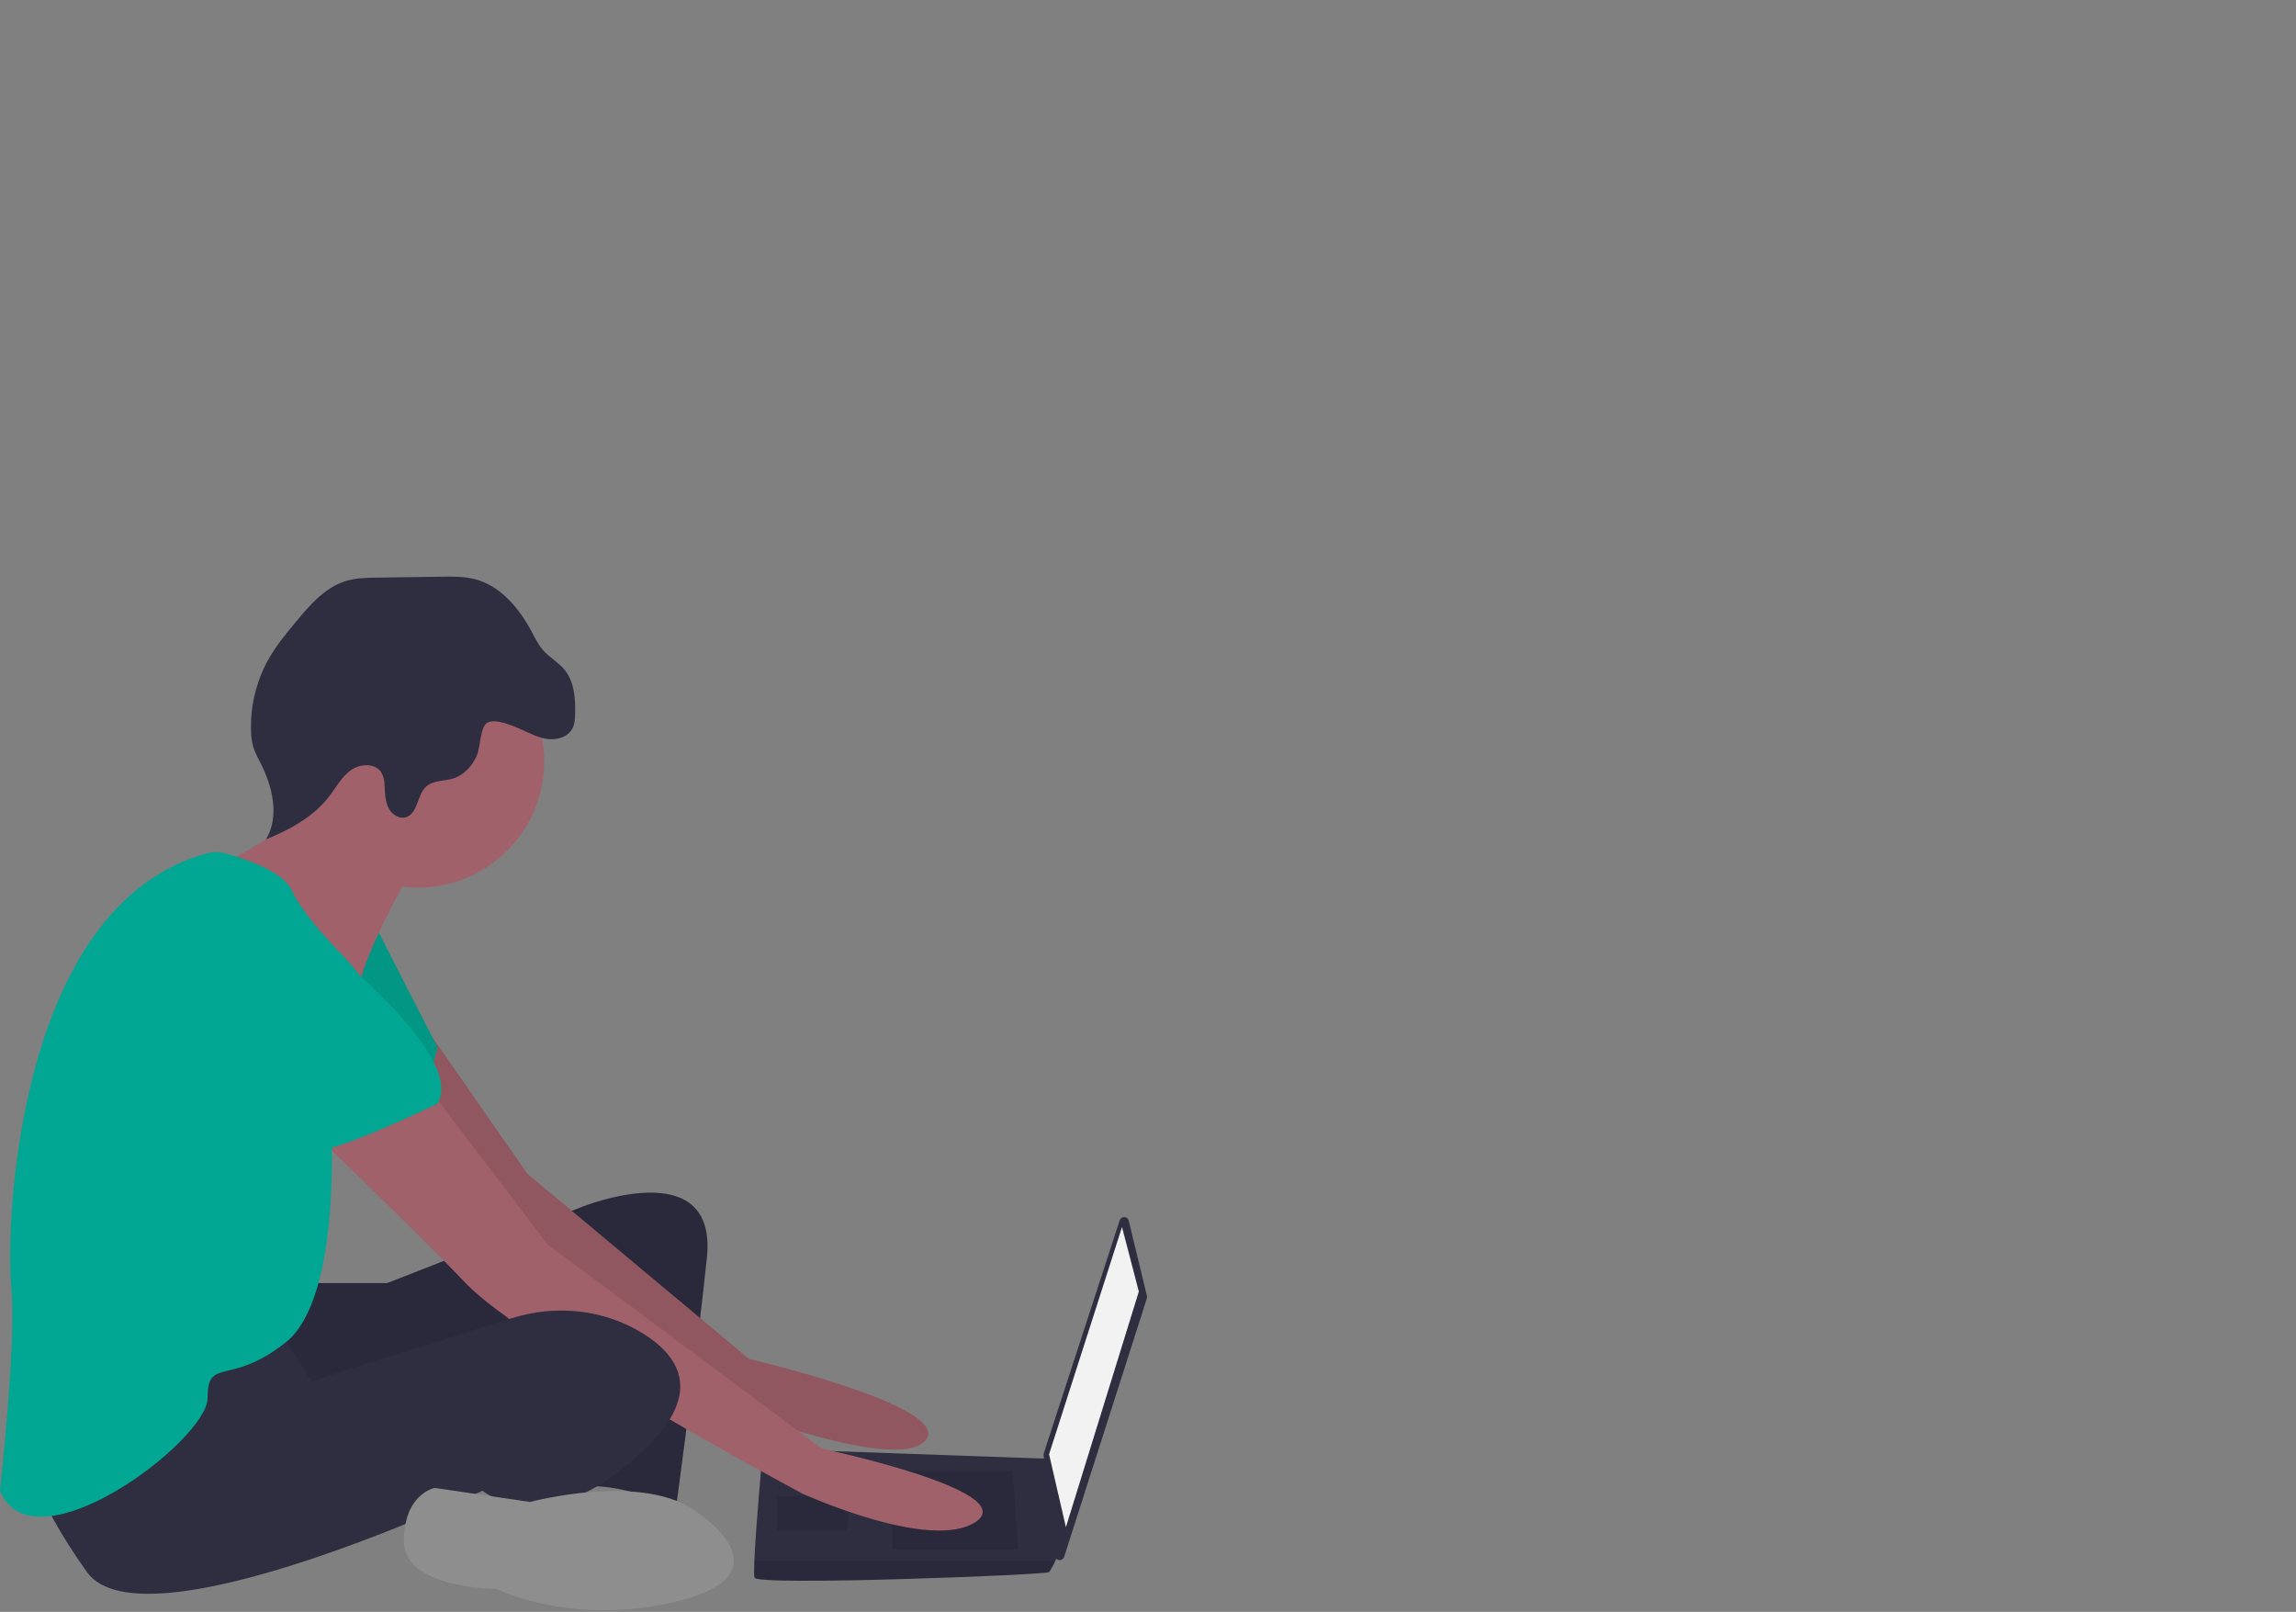 <svg width="1077" height="756" viewBox="0 0 1077 756" fill="none" xmlns="http://www.w3.org/2000/svg">
<rect x="0" y="0" width="1077" height="756" fill="#808080" stroke="none"/>
<g id="web-developer" clip-path="url(#clip0)">
<path id="Vector" d="M144.734 601.808H181.575L272.363 566.283C272.363 566.283 336.836 539.967 331.573 589.966C326.31 639.965 317.099 707.069 317.099 707.069C317.099 707.069 288.152 693.912 272.363 697.859C256.574 701.806 267.1 617.597 267.1 617.597C267.1 617.597 138.155 679.438 126.313 671.544C114.471 663.649 111.84 608.387 111.84 608.387L144.734 601.808Z" fill="#2F2E41"/>
<path id="Vector_2" opacity="0.1" d="M144.734 601.808H181.575L272.363 566.283C272.363 566.283 336.836 539.967 331.573 589.966C326.31 639.965 317.099 707.069 317.099 707.069C317.099 707.069 288.152 693.912 272.363 697.859C256.574 701.806 267.1 617.597 267.1 617.597C267.1 617.597 138.155 679.438 126.313 671.544C114.471 663.649 111.84 608.387 111.84 608.387L144.734 601.808Z" fill="black"/>
<path id="Vector_3" d="M202.778 486.434L247.364 550.494L351.309 637.334C351.309 637.334 447.36 659.702 434.202 675.491C421.045 691.28 340.783 659.702 340.783 659.702C340.783 659.702 221.048 572.861 217.101 566.283C213.154 559.704 169.734 497.863 169.734 497.863L202.778 486.434Z" fill="#A0616A"/>
<path id="Vector_4" opacity="0.1" d="M202.778 486.434L247.364 550.494L351.309 637.334C351.309 637.334 447.36 659.702 434.202 675.491C421.045 691.28 340.783 659.702 340.783 659.702C340.783 659.702 221.048 572.861 217.101 566.283C213.154 559.704 169.734 497.863 169.734 497.863L202.778 486.434Z" fill="black"/>
<path id="Vector_5" d="M176.312 434.706L205.259 491.284C205.259 491.284 198.68 518.915 188.154 521.547C177.628 524.178 132.892 487.337 132.892 487.337L176.312 434.706Z" fill="#01A792"/>
<path id="Vector_6" opacity="0.1" d="M176.312 434.706L205.259 491.284C205.259 491.284 198.68 518.915 188.154 521.547C177.628 524.178 132.892 487.337 132.892 487.337L176.312 434.706Z" fill="black"/>
<path id="Vector_7" d="M529.451 572.514L538.002 607.786C538.097 608.179 538.082 608.591 537.959 608.976L499.171 730.188C499.018 730.668 498.704 731.08 498.283 731.357C497.862 731.634 497.359 731.758 496.857 731.709C496.355 731.659 495.886 731.439 495.527 731.086C495.168 730.732 494.941 730.266 494.884 729.765L489.518 682.546C489.483 682.232 489.515 681.915 489.613 681.615L525.215 572.351C525.364 571.895 525.657 571.5 526.051 571.226C526.444 570.952 526.916 570.814 527.395 570.832C527.874 570.851 528.334 571.025 528.705 571.328C529.076 571.632 529.338 572.048 529.451 572.514Z" fill="#2F2E41"/>
<path id="Vector_8" d="M526.306 575.493L534.2 605.756L499.99 716.28L492.096 682.07L526.306 575.493Z" fill="#F2F2F2"/>
<path id="Vector_9" d="M353.941 739.964C355.256 743.911 490.78 738.648 492.096 737.332C493.243 735.684 494.213 733.92 494.99 732.069C496.227 729.437 497.359 726.806 497.359 726.806L492.096 684.201L357.888 679.438C357.888 679.438 354.533 715.543 353.848 732.069C353.677 736.24 353.677 739.174 353.941 739.964Z" fill="#2F2E41"/>
<path id="Vector_10" opacity="0.1" d="M474.991 689.965L477.622 726.806H418.413V689.965H474.991Z" fill="black"/>
<path id="Vector_11" opacity="0.1" d="M398.677 701.806L399.03 701.736L397.361 717.596H364.467V701.806H398.677Z" fill="black"/>
<path id="Vector_12" opacity="0.1" d="M353.941 739.964C355.256 743.911 490.78 738.648 492.096 737.332C493.243 735.684 494.213 733.92 494.99 732.069H353.848C353.677 736.24 353.677 739.174 353.941 739.964Z" fill="black"/>
<path id="Vector_13" d="M196.049 416.286C228.749 416.286 255.258 389.777 255.258 357.076C255.258 324.376 228.749 297.867 196.049 297.867C163.348 297.867 136.839 324.376 136.839 357.076C136.839 389.777 163.348 416.286 196.049 416.286Z" fill="#A0616A"/>
<path id="Vector_14" d="M192.102 409.707C192.102 409.707 172.365 443.917 168.418 462.337C164.471 480.758 109.208 425.496 109.208 425.496L101.972 406.417C101.972 406.417 153.944 382.076 149.997 362.339C146.05 342.603 192.102 409.707 192.102 409.707Z" fill="#A0616A"/>
<path id="Vector_15" d="M202.628 512.336L256.574 583.388L385.519 679.438C385.519 679.438 478.938 699.175 457.886 713.648C436.834 728.122 376.309 700.491 376.309 700.491C376.309 700.491 246.048 630.755 218.417 601.808C190.786 572.862 139.471 524.178 139.471 524.178L202.628 512.336Z" fill="#A0616A"/>
<path id="Vector_16" d="M130.261 622.861L146.05 647.86L240.281 618.214C260.957 611.71 283.629 614.103 301.968 625.657C318.415 636.018 328.941 652.465 305.257 676.807C257.89 725.49 226.312 699.175 226.312 699.175C226.312 699.175 67.104 774.173 40.789 737.332C14.473 700.491 13.158 682.07 13.158 682.07C13.158 682.07 114.472 618.913 130.261 622.861Z" fill="#2F2E41"/>
<path id="Vector_17" d="M327.625 709.701C327.625 709.701 369.73 737.332 319.731 750.49C269.732 763.647 232.89 745.227 232.89 745.227C232.89 745.227 189.47 745.227 189.47 722.859C189.47 700.491 203.944 697.859 203.944 697.859L248.68 704.438C248.68 704.438 302.626 689.965 327.625 709.701Z" fill="#8E8E8E"/>
<path id="Vector_18" d="M244.621 342.182C248.651 343.978 252.647 346.105 257.029 346.626C261.41 347.148 266.399 345.618 268.472 341.723C269.592 339.619 269.72 337.145 269.772 334.762C269.931 327.537 269.408 319.726 264.83 314.135C261.916 310.576 257.662 308.333 254.646 304.861C252.485 302.373 251.047 299.358 249.498 296.449C243.632 285.432 234.947 274.844 222.876 271.668C217.836 270.341 212.548 270.406 207.337 270.48L176.94 270.909C172.02 270.978 167.026 271.059 162.317 272.482C152.533 275.441 145.409 283.668 138.884 291.537C134.003 297.423 129.109 303.371 125.446 310.083C120.194 319.879 117.538 330.857 117.732 341.97C117.691 344.82 118.059 347.662 118.824 350.408C119.72 352.926 120.829 355.363 122.141 357.692C127.841 368.889 131.226 382.874 124.806 393.674C135.958 389.119 146.992 383.146 154.348 373.607C157.639 369.339 160.22 364.343 164.606 361.212C168.992 358.08 176.138 357.809 178.952 362.405C179.919 364.264 180.417 366.331 180.403 368.427C180.608 371.877 180.602 375.46 182.065 378.591C183.528 381.722 187.012 384.248 190.339 383.312C196.067 381.698 195.519 372.906 199.931 368.912C203.282 365.878 208.452 366.458 212.757 365.081C217.773 363.477 221.536 359.132 223.681 354.322C225.311 350.666 225.287 341.099 228.371 339.119C232.239 336.636 241.036 340.583 244.621 342.182Z" fill="#2F2E41"/>
<path id="Vector_19" d="M97.272 400.176C99.935 399.465 102.74 399.472 105.4 400.197C113.846 402.464 132.78 408.467 136.839 417.601C142.103 429.443 160.523 447.864 160.523 447.864C160.523 447.864 185.523 472.863 180.26 489.968C174.997 507.073 155.26 526.81 155.26 526.81C155.26 526.81 160.523 608.387 134.208 629.439C107.893 650.492 97.367 636.018 97.367 655.755C97.367 675.491 15.789 737.332 0 699.175C0 699.175 7.895 628.124 5.263 603.124C2.669 578.485 6.466 424.759 97.272 400.176Z" fill="#01A792"/>
<path id="Vector_20" d="M139.471 433.39C139.471 433.39 219.733 492.6 205.259 517.599C205.259 517.599 156.576 541.283 146.05 539.967C135.524 538.652 94.735 492.6 84.209 488.653C73.683 484.705 68.42 413.654 139.471 433.39Z" fill="#01A792"/>
</g>
<defs>
<clipPath id="clip0">
<rect width="1076.06" height="755.228" fill="white"/>
</clipPath>
</defs>
</svg>
